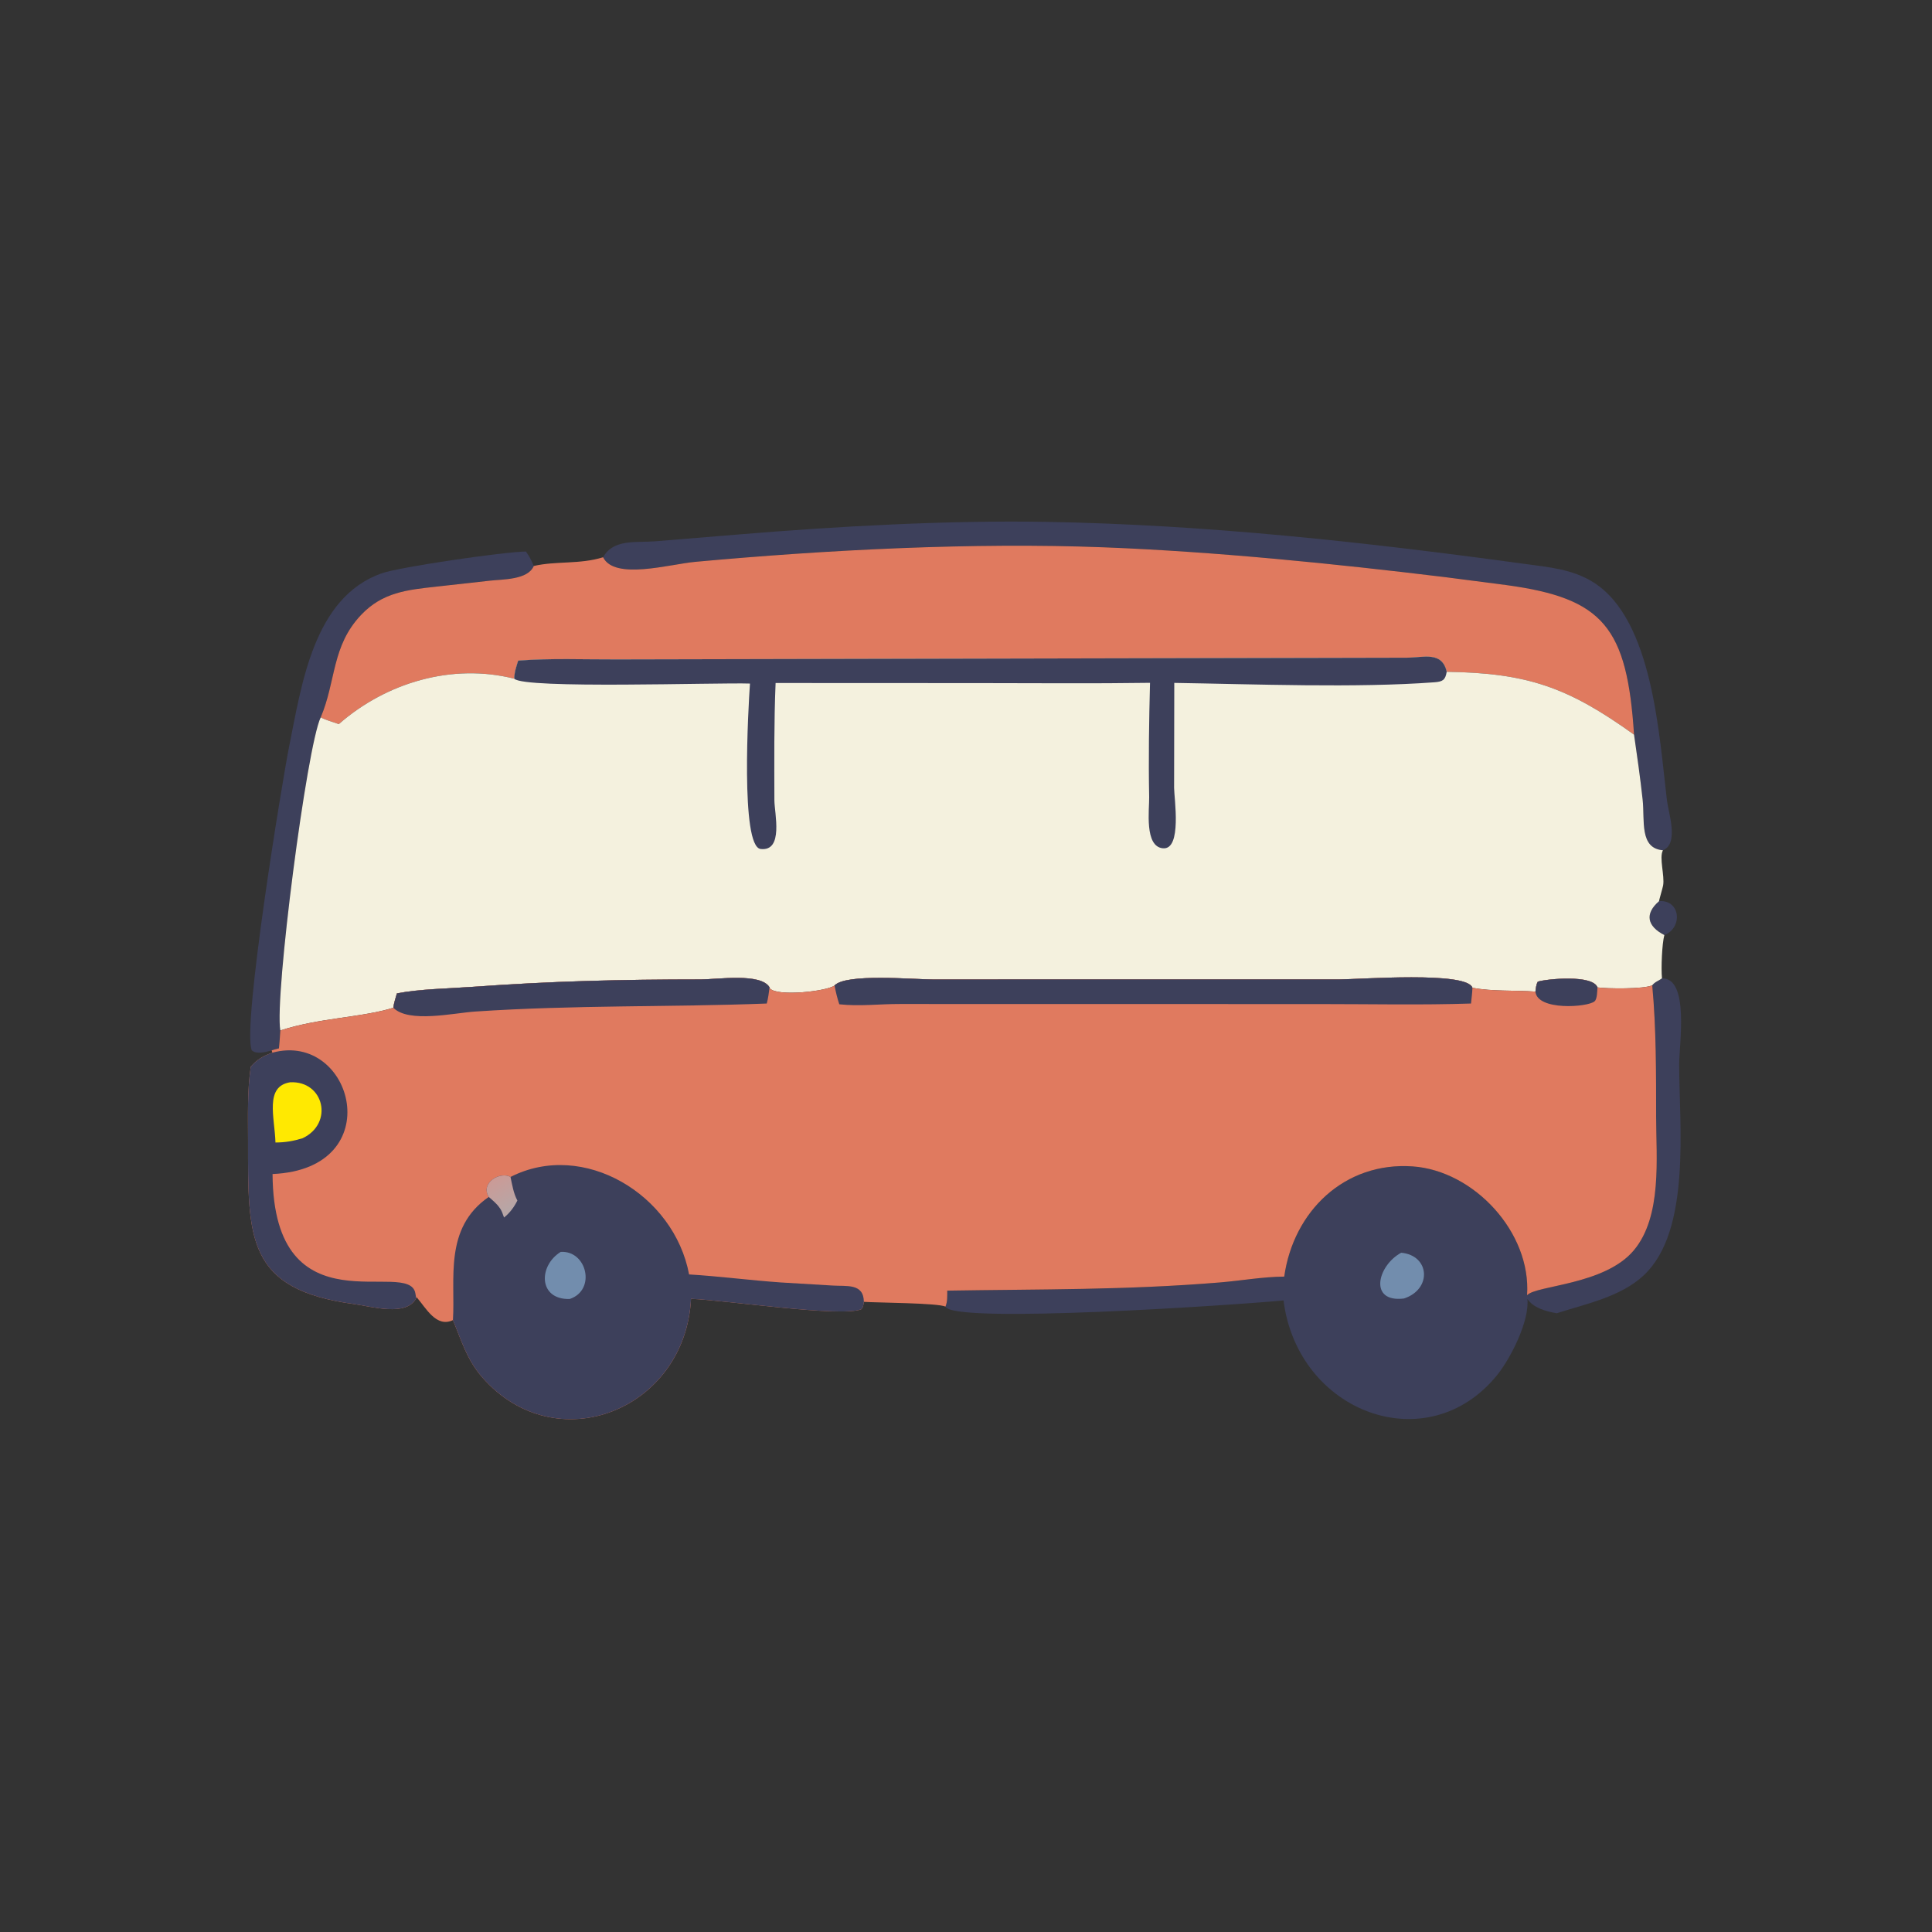 <?xml version="1.0" encoding="utf-8" ?>
<svg xmlns="http://www.w3.org/2000/svg" xmlns:xlink="http://www.w3.org/1999/xlink" width="1024" height="1024">
	<rect width="100%" height="100%" fill="#333333" stroke="none"/>
	<path fill="#3D405B" transform="scale(1.6 1.6)" d="M549.597 298.513C556.641 297.967 557.562 307.327 551.34 309.749C545.591 306.822 544.757 302.662 549.597 298.513Z"/>
	<path fill="#3D405B" transform="scale(1.6 1.6)" d="M89.993 347.968C88.158 348.478 85.027 349.381 83.415 347.942C80.044 340.427 93.713 257.507 95.732 247.542C99.875 227.1 103.768 197.903 126.425 189.923C132.517 187.778 166.687 182.824 174.22 182.7C175.34 184.229 176.101 185.745 176.82 187.488C174.852 192.15 166.419 191.878 162.275 192.356L144.543 194.33C134.838 195.395 126.718 196.211 119.635 203.679C109.796 214.052 111.38 225.533 106.241 237.633C101.663 247.083 90.891 330.044 92.859 341.353C92.728 343.331 92.621 345.312 92.4 347.282C91.62 347.498 90.739 347.669 89.993 347.968Z"/>
	<path fill="#3D405B" transform="scale(1.6 1.6)" d="M199.78 184.598C203.231 178.395 210.871 179.828 217.053 179.309L244.571 177.054C277.598 174.319 313.855 172.314 346.732 172.88C399.688 173.793 452.478 179.596 504.913 186.778C512.95 187.879 520.882 188.493 527.925 192.958C547.603 205.434 549.628 244.005 552.197 265.129C552.698 269.247 556.242 279.525 550.87 281.662C543.012 281.025 544.889 271.754 544.145 264.914C543.362 257.706 542.338 250.539 541.298 243.364C538.983 207.886 531.245 198.213 499.112 193.828L478.815 191.196C442.353 186.761 402.608 182.732 365.842 181.312C322.095 179.623 273.645 182.15 230.319 186.117C221.773 186.899 203.59 192.266 199.78 184.598Z"/>
	<path fill="#3D405B" transform="scale(1.6 1.6)" d="M550.554 324.093C559.679 323.955 556.248 345.951 556.248 352.524C556.25 372.807 560.302 407.715 544.516 422.464C536.858 429.618 525.437 431.9 515.698 435.03C512.276 434.445 508.008 433.334 505.967 430.29C506.713 437.552 500.427 449.985 495.921 455.542C472.848 483.992 429.893 467.988 425.184 430.79C408.8 432.334 315.707 438.629 313.186 432.843C313.911 431.158 313.774 429.342 313.794 427.541C344.653 427.027 372.878 427.391 404.047 424.831C411.132 424.249 418.311 422.944 425.419 422.892C428.474 401.227 445.401 384.821 467.945 386.383C488.246 387.789 507.283 408.216 505.858 429.062C508.825 425.747 531.547 425.723 541.213 414.205C550.669 402.939 548.626 383.547 548.616 369.969C548.606 355.485 548.661 340.822 547.329 326.389C548.193 325.24 549.425 324.925 550.554 324.093Z"/>
	<path fill="#728DAD" transform="scale(1.6 1.6)" d="M464.166 414.984C473.698 415.872 474.425 427.08 465.085 430.143C453.315 431.605 456.249 419.253 464.166 414.984Z"/>
	<path fill="#E07A5F" transform="scale(1.6 1.6)" d="M199.78 184.598C203.59 192.266 221.773 186.899 230.319 186.117C273.645 182.15 322.095 179.623 365.842 181.312C402.608 182.732 442.353 186.761 478.815 191.196L499.112 193.828C531.245 198.213 538.983 207.886 541.298 243.364C519.389 227.626 505.965 222.941 479.24 222.546C477.712 215.655 471.593 217.834 466.085 217.869L204.307 218.438C193.505 218.484 182.405 217.99 171.651 218.849C171.043 220.797 170.355 222.77 170.37 224.836C149.807 219.612 127.933 226.112 112.231 239.883C110.291 239.158 108.048 238.613 106.241 237.633C111.38 225.533 109.796 214.052 119.635 203.679C126.718 196.211 134.838 195.395 144.543 194.33L162.275 192.356C166.419 191.878 174.852 192.15 176.82 187.488C184.279 185.767 192.042 187.016 199.78 184.598Z"/>
	<path fill="#F4F1DE" transform="scale(1.6 1.6)" d="M171.651 218.849C182.405 217.99 193.505 218.484 204.307 218.438L466.085 217.869C471.593 217.834 477.712 215.655 479.24 222.546C505.965 222.941 519.389 227.626 541.298 243.364C542.338 250.539 543.362 257.706 544.145 264.914C544.889 271.754 543.012 281.025 550.87 281.662C549.53 284.149 551.51 290.075 550.923 293.348C550.769 294.204 549.519 298.338 549.597 298.513C544.757 302.662 545.591 306.822 551.34 309.749C550.556 312.602 550.223 320.745 550.554 324.093C549.425 324.925 548.193 325.24 547.329 326.389C544.583 327.694 532.278 327.541 529.184 327.089C527.616 322.775 512.409 324.263 509.425 325.183C508.842 326.173 508.787 327.364 508.636 328.485C501.765 327.968 494.528 328.49 487.762 327.212C485.976 321.66 450.457 324.441 443.451 324.44L308.861 324.447C302.523 324.446 280.15 322.39 276.446 326.46C273.888 328.387 257.458 330.211 255.04 327.414L254.924 327.071C252.046 322.222 237.802 324.438 232.138 324.44C205.866 324.449 182.757 324.998 156.44 326.91C148.671 327.475 138.972 327.604 131.478 329.073C131.064 330.605 130.454 332.261 130.295 333.835C119.494 337.146 105.997 337.099 92.859 341.353C90.891 330.044 101.663 247.083 106.241 237.633C108.048 238.613 110.291 239.158 112.231 239.883C127.933 226.112 149.807 219.612 170.37 224.836C170.355 222.77 171.043 220.797 171.651 218.849Z"/>
	<path fill="#3D405B" transform="scale(1.6 1.6)" d="M171.651 218.849C182.405 217.99 193.505 218.484 204.307 218.438L466.085 217.869C471.593 217.834 477.712 215.655 479.24 222.546C478.777 225.286 477.912 225.81 475.149 226.016C449.331 227.945 415.166 226.631 388.994 226.218L388.936 260.988C388.952 264.435 391.609 281.52 385.275 281.01C379.011 280.505 380.752 268.112 380.674 264.062C380.43 251.438 380.63 238.815 380.959 226.196C362.158 226.474 343.333 226.288 324.529 226.286L256.928 226.256C256.382 239.196 256.497 252.156 256.526 265.106C256.536 269.3 259.689 282.134 251.969 281.236C245.216 280.451 247.886 234.247 248.44 226.439C237.415 226.061 173.675 228.284 170.37 224.836C170.355 222.77 171.043 220.797 171.651 218.849Z"/>
	<path fill="#E07A5F" transform="scale(1.6 1.6)" d="M276.446 326.46C280.15 322.39 302.523 324.446 308.861 324.447L443.451 324.44C450.457 324.441 485.976 321.66 487.762 327.212C494.528 328.49 501.765 327.968 508.636 328.485C508.787 327.364 508.842 326.173 509.425 325.183C512.409 324.263 527.616 322.775 529.184 327.089C532.278 327.541 544.583 327.694 547.329 326.389C548.661 340.822 548.606 355.485 548.616 369.969C548.626 383.547 550.669 402.939 541.213 414.205C531.547 425.723 508.825 425.747 505.858 429.062C507.283 408.216 488.246 387.789 467.945 386.383C445.401 384.821 428.474 401.227 425.419 422.892C418.311 422.944 411.132 424.249 404.047 424.831C372.878 427.391 344.653 427.027 313.794 427.541C313.774 429.342 313.911 431.158 313.186 432.843C310.932 431.616 290.268 431.542 286.165 431.254C285.98 432.306 286.02 432.911 285.298 433.718C278.459 436.407 241.082 430.786 228.912 430.247C227.013 467.109 184.12 484.195 159.739 456.248C154.642 450.407 152.939 444.257 150.039 437.307C144.545 439.925 141.13 433.316 138.032 429.736L137.874 430.036C134.642 436.294 122.985 432.758 117.44 432.015C81.389 427.187 82.172 409.997 82.168 377.824C82.167 369.768 81.895 361.352 83.066 353.367C85.124 350.958 87.275 349.735 90.219 348.717L89.993 347.968C90.739 347.669 91.62 347.498 92.4 347.282C92.621 345.312 92.728 343.331 92.859 341.353C105.997 337.099 119.494 337.146 130.295 333.835C130.454 332.261 131.064 330.605 131.478 329.073C138.972 327.604 148.671 327.475 156.44 326.91C182.757 324.998 205.866 324.449 232.138 324.44C237.802 324.438 252.046 322.222 254.924 327.071L255.04 327.414C257.458 330.211 273.888 328.387 276.446 326.46Z"/>
	<path fill="#3D405B" transform="scale(1.6 1.6)" d="M508.636 328.485C508.787 327.364 508.842 326.173 509.425 325.183C512.409 324.263 527.616 322.775 529.184 327.089C529.083 328.248 529.136 330.895 528.221 331.701C525.967 333.685 509.208 334.882 508.636 328.485Z"/>
	<path fill="#3D405B" transform="scale(1.6 1.6)" d="M131.478 329.073C138.972 327.604 148.671 327.475 156.44 326.91C182.757 324.998 205.866 324.449 232.138 324.44C237.802 324.438 252.046 322.222 254.924 327.071C254.701 328.839 254.467 330.71 254 332.433C221.35 333.676 190.604 332.868 157.399 335.087C150.295 335.561 135.414 338.987 130.295 333.835C130.454 332.261 131.064 330.605 131.478 329.073Z"/>
	<path fill="#3D405B" transform="scale(1.6 1.6)" d="M276.446 326.46C280.15 322.39 302.523 324.446 308.861 324.447L443.451 324.44C450.457 324.441 485.976 321.66 487.762 327.212C487.709 328.95 487.464 330.701 487.288 332.432C470.722 332.971 454.054 332.608 437.473 332.609L298.037 332.585C291.332 332.569 284.715 333.43 278.024 332.683C277.339 330.625 276.868 328.586 276.446 326.46Z"/>
	<path fill="#3D405B" transform="scale(1.6 1.6)" d="M90.219 348.717C116.986 341.444 129.177 387.233 90.286 388.912C90.613 441.596 135.554 416.479 137.597 428.435L137.874 430.036C134.642 436.294 122.985 432.758 117.44 432.015C81.389 427.187 82.172 409.997 82.168 377.824C82.167 369.768 81.895 361.352 83.066 353.367C85.124 350.958 87.275 349.735 90.219 348.717Z"/>
	<path fill="#FFE901" transform="scale(1.6 1.6)" d="M96.117 358.52C107.37 357.975 110.628 372.179 100.208 377.066C97.137 378.004 94.469 378.452 91.252 378.469C90.988 370.098 87.605 359.873 96.117 358.52Z"/>
	<path fill="#3D405B" transform="scale(1.6 1.6)" d="M169.11 389.884C193.306 377.547 223.344 395.762 228.266 422.17C238.447 422.787 248.573 424.131 258.746 424.833L275.763 425.85C280.388 426.169 286.105 425.006 286.165 431.254C285.98 432.306 286.02 432.911 285.298 433.718C278.459 436.407 241.082 430.786 228.912 430.247C227.013 467.109 184.12 484.195 159.739 456.248C154.642 450.407 152.939 444.257 150.039 437.307C150.901 423.775 146.921 406.817 161.906 396.497C159.016 391.674 165.828 387.982 169.11 389.884Z"/>
	<defs>
		<linearGradient id="gradient_0" gradientUnits="userSpaceOnUse" x1="163.972" y1="390.943" x2="169.322" y2="400.249">
			<stop offset="0" stop-color="#CA9B97"/>
			<stop offset="1" stop-color="#B7A6A6"/>
		</linearGradient>
	</defs>
	<path fill="url(#gradient_0)" transform="scale(1.6 1.6)" d="M161.906 396.497C159.016 391.674 165.828 387.982 169.11 389.884C169.683 392.525 170.1 395.291 171.39 397.693C170.335 399.83 168.86 401.835 166.969 403.317C166.566 402.215 166.23 401.054 165.506 400.116C164.536 398.693 163.189 397.629 161.906 396.497Z"/>
	<path fill="#728DAD" transform="scale(1.6 1.6)" d="M185.738 414.704C194.437 414.174 197.546 427.375 188.717 430.31C178.33 430.575 178.274 419.352 185.738 414.704Z"/>
</svg>
